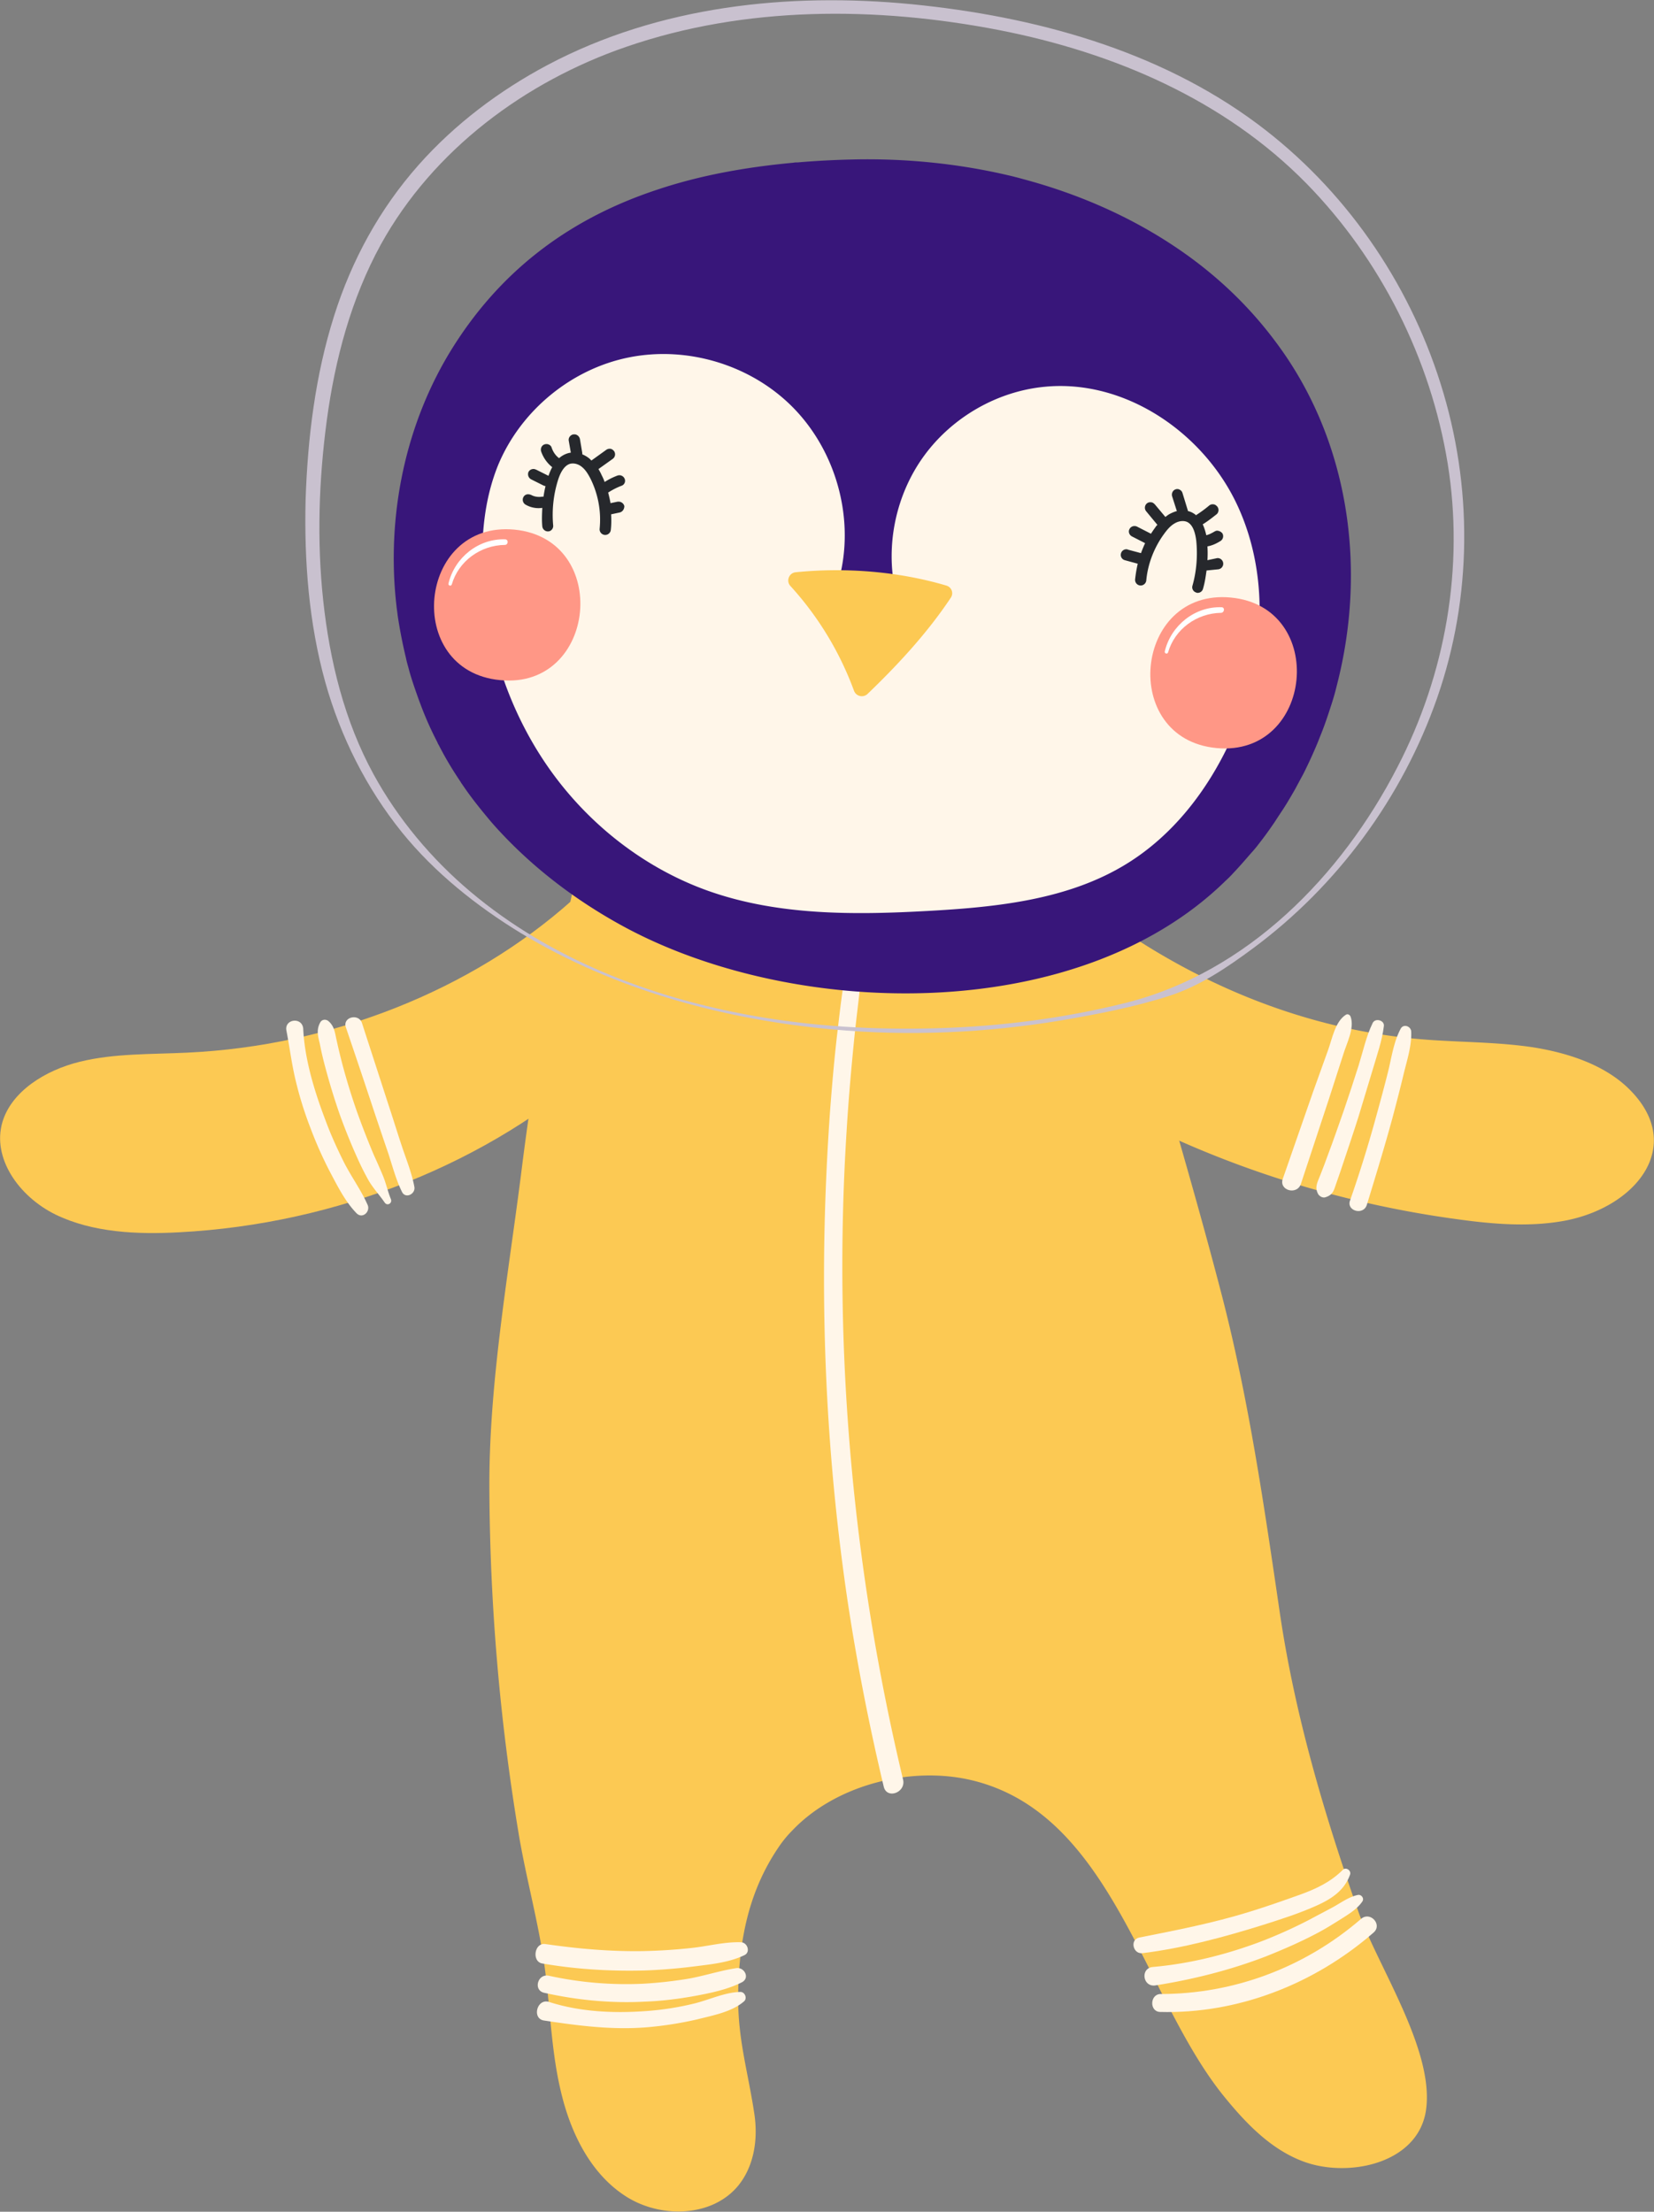 <svg xmlns="http://www.w3.org/2000/svg" width="146.2" height="195.533" viewBox="1310.533 1987.3 146.2 195.533"><rect x="1310.533" y="1987.3" width="146.2" height="195.533" fill="#808080" stroke="none"/><g data-name="penguin2"><g data-name="Group 50"><path d="M1363.51 2081.374c-9.72 8.734-23.21 14.14-37.116 14.868-3.742.208-7.667.026-10.942-1.56-3.275-1.611-5.64-5.016-4.704-8.187.805-2.703 3.768-4.575 6.835-5.328 3.067-.754 6.316-.65 9.513-.806 12.71-.598 25.056-5.484 33.971-13.438 1.352 4.939 2.391 9.41 2.443 14.451Z" fill="#fcc953" fill-rule="evenodd" data-name="Path 170"/><path d="M1412.374 2087.04c8.395 4.03 17.57 6.784 27.031 8.058 3.015.416 6.108.676 9.097.182 6.576-1.066 11.228-6.732 5.9-11.826-2.131-2.028-5.25-3.067-8.343-3.561-3.093-.468-6.264-.442-9.409-.676-11.618-.858-22.249-5.744-30.826-12.58-.572 2.418-.598 5.017-.78 7.46-.26 3.509-1.429 8.135 2.47 10.344a61.896 61.896 0 0 0 4.86 2.6Z" fill="#fcc953" fill-rule="evenodd" data-name="Path 171"/><path d="M1430.594 2156.282c-2.989-8.551-5.562-17.18-6.914-26.252-1.403-9.564-2.78-19.155-5.224-28.512-3.197-12.268-6.576-22.795-9.773-35.089-15.257 5.459-32.853 3.873-46.914-4.158.39.208-2.73 12.84-2.963 14.139a284.641 284.641 0 0 0-2.236 14.867c-1.17 9.123-2.833 18.532-2.78 27.707.051 10.163.91 20.325 2.573 30.332.65 3.95 1.767 7.901 2.313 11.878.52 3.795.572 7.642 1.533 11.41.884 3.51 2.651 6.992 5.718 8.916 3.067 1.923 7.59 1.793 9.877-1.014 1.404-1.742 1.742-4.133 1.404-6.342-.572-3.795-1.456-6.524-1.43-10.397.052-4.73.858-9.123 3.535-13.1.364-.545.78-1.065 1.248-1.533 3.898-4.107 10.63-5.744 15.984-4.418 12.32 3.04 15.05 19.155 22.197 27.94 1.923 2.366 4.133 4.679 7.018 5.744 3.924 1.456 10.084.208 10.812-4.496.806-5.302-4.262-12.762-5.978-17.622Z" fill="#fcc953" fill-rule="evenodd" data-name="Path 172"/></g><g data-name="Group 51"><path d="M1342.535 2077.762c.78 2.417 1.56 4.808 2.34 7.225.39 1.17.753 2.365 1.143 3.535.39 1.196.91 2.443 1.144 3.717.104.624-.78 1.065-1.092.442-.546-1.092-.858-2.34-1.248-3.51a608.039 608.039 0 0 1-1.247-3.69 815.235 815.235 0 0 0-2.47-7.356c-.311-.91 1.144-1.273 1.43-.363Z" fill="#fff6e9" fill-rule="evenodd" data-name="Path 173"/><path d="M1338.844 2077.684c.156-.286.52-.286.728-.104.546.468.572 1.091.728 1.741.156.728.338 1.456.52 2.157a58.046 58.046 0 0 0 1.221 3.977 72.961 72.961 0 0 0 1.534 3.95c.286.625.572 1.274.831 1.898.26.65.416 1.378.676 2.002.156.363-.312.65-.546.311-.441-.65-.987-1.221-1.403-1.923a24.568 24.568 0 0 1-.936-1.845 54.421 54.421 0 0 1-1.637-4.029 57.77 57.77 0 0 1-1.3-4.263 28.492 28.492 0 0 1-.468-2.027c-.156-.65-.312-1.196.052-1.845Z" fill="#fff6e9" fill-rule="evenodd" data-name="Path 174"/><path d="M1337.337 2078.282c.13 2.703 1.013 5.562 1.975 8.083.468 1.273 1.04 2.521 1.638 3.717.65 1.273 1.507 2.443 2.079 3.742.26.598-.468 1.274-.988.728-1.013-1.04-1.715-2.47-2.39-3.743a35.58 35.58 0 0 1-1.69-3.82 32.24 32.24 0 0 1-1.274-4.081c-.364-1.481-.546-2.989-.832-4.47-.234-1.066 1.43-1.274 1.482-.156Z" fill="#fff6e9" fill-rule="evenodd" data-name="Path 175"/><path d="M1429.866 2093.435a112.798 112.798 0 0 0 2.366-7.642c.337-1.222.675-2.47.987-3.717.312-1.247.494-2.65 1.118-3.82.26-.494.936-.208.936.26.052 1.247-.39 2.573-.676 3.768-.312 1.3-.65 2.6-.988 3.873-.702 2.573-1.481 5.12-2.261 7.667-.312.962-1.82.52-1.482-.39Z" fill="#fff6e9" fill-rule="evenodd" data-name="Path 176"/><path d="M1427.241 2091.173c.234-.598.468-1.195.676-1.793.494-1.3.936-2.6 1.404-3.925.441-1.3.883-2.625 1.3-3.95.389-1.248.675-2.6 1.247-3.77.234-.467 1.065-.233.987.287-.156 1.3-.623 2.599-.987 3.846l-1.248 4.133c-.416 1.325-.858 2.625-1.3 3.95-.207.65-.441 1.3-.675 1.976-.208.624-.286 1.014-.962 1.222-.234.077-.494-.078-.624-.26-.364-.65-.052-1.092.182-1.716Z" fill="#fff6e9" fill-rule="evenodd" data-name="Path 177"/><path d="M1423.914 2091.537c.884-2.573 1.794-5.12 2.677-7.693.442-1.222.884-2.444 1.326-3.691.364-.988.624-2.547 1.585-3.145.182-.104.364.026.416.182.364 1.014-.364 2.365-.65 3.327-.415 1.3-.831 2.573-1.247 3.872l-2.495 7.564c-.338 1.04-1.95.598-1.612-.416Z" fill="#fff6e9" fill-rule="evenodd" data-name="Path 178"/><path d="M1359.066 2164.287c2.755.884 5.718 1.014 8.577.806a25.458 25.458 0 0 0 4.184-.65c1.326-.312 2.756-1.013 4.133-1.04.416-.025.65.572.338.832-1.066.936-2.781 1.248-4.107 1.586a31.912 31.912 0 0 1-4.418.701c-3.093.26-6.108-.13-9.175-.597-1.066-.182-.598-1.976.468-1.638Z" fill="#fff6e9" fill-rule="evenodd" data-name="Path 179"/><path d="M1359.066 2161.974c2.729.598 5.51.832 8.317.702a37.223 37.223 0 0 0 4.133-.468c1.377-.26 2.729-.702 4.106-.91.702-.104 1.222.858.494 1.248-1.274.65-2.807.961-4.21 1.221-1.456.26-2.912.442-4.393.494-2.963.156-5.952-.13-8.863-.78-1.014-.208-.598-1.741.416-1.507Z" fill="#fff6e9" fill-rule="evenodd" data-name="Path 180"/><path d="M1358.728 2159.167c2.885.416 5.77.676 8.68.624a48.08 48.08 0 0 0 4.341-.286c1.404-.156 2.86-.546 4.29-.494.57.026.857.884.285 1.144-1.352.65-2.937.805-4.393.987a49.797 49.797 0 0 1-4.418.364c-3.015.078-6.082-.104-9.071-.624-.91-.182-.676-1.845.286-1.715Z" fill="#fff6e9" fill-rule="evenodd" data-name="Path 181"/><path d="M1430.854 2155.294s0 .026 0 0c-.026.026-.026 0 0 0Z" fill="#eae591" fill-rule="evenodd" data-name="Path 182"/><path d="M1413.128 2163.586c6.42 0 12.71-2.314 17.726-6.654.806-.676 1.897.52 1.092 1.221-5.277 4.6-12.06 7.2-18.87 7.018-.962-.026-.91-1.585.052-1.585Z" fill="#fff6e9" fill-rule="evenodd" data-name="Path 183"/><path d="M1412.452 2161.194c3.223-.286 6.368-1.065 9.435-2.209a42.314 42.314 0 0 0 4.445-2.001c.675-.364 1.377-.728 2.053-1.092.702-.39 1.403-.91 2.183-1.066.286-.052.572.286.39.572-.442.65-1.118 1.066-1.767 1.482-.702.442-1.404.884-2.132 1.273-1.507.806-3.067 1.482-4.626 2.106-3.171 1.221-6.498 2.053-9.825 2.573-1.092.104-1.274-1.56-.156-1.638Z" fill="#fff6e9" fill-rule="evenodd" data-name="Path 184"/><path d="M1411.23 2158.595c3.275-.65 6.498-1.274 9.695-2.261 1.534-.468 3.067-1.014 4.6-1.56 1.352-.494 2.626-1.091 3.692-2.157.26-.286.78.026.65.416-.494 1.403-1.664 2.157-2.938 2.729-1.56.702-3.197 1.222-4.834 1.741-3.43 1.066-6.992 2.028-10.553 2.47-.857.13-1.17-1.196-.312-1.378Z" fill="#fff6e9" fill-rule="evenodd" data-name="Path 185"/><path d="M1390.36 2144.638c-4.471-18.714-6.213-38.156-4.991-57.39.156-2.625.39-5.276.65-7.9.26-2.678.676-5.355.805-8.058.027-.676-.987-.65-1.117-.052-.598 2.365-.858 4.808-1.144 7.225-.286 2.418-.494 4.86-.675 7.278-.338 4.834-.52 9.669-.52 14.53 0 9.668.701 19.31 2.131 28.876a199.747 199.747 0 0 0 3.145 16.088c.26 1.17 1.975.546 1.715-.597Z" fill="#fff6e9" fill-rule="evenodd" data-name="Path 186"/></g><path d="M1339.286 2047.612c1.352 4.834 3.639 9.382 6.784 13.281 2.885 3.561 6.602 6.524 10.526 8.915 8.292 5.017 17.909 7.616 27.5 8.5 6.757.623 13.619.311 20.299-.806 3.17-.546 6.42-1.17 9.487-2.158 2.729-.883 5.094-2.495 7.381-4.184 7.486-5.536 13.23-13.36 16.297-22.145 3.119-8.94 3.17-18.74.312-27.785-2.86-9.097-8.525-17.258-16.193-22.976-8.785-6.55-19.753-9.513-30.54-10.579-10.942-1.065-22.353.156-32.177 5.355-4.263 2.26-8.214 5.224-11.437 8.863-3.43 3.872-5.9 8.395-7.46 13.333-1.663 5.25-2.338 10.787-2.52 16.27-.13 5.407.286 10.891 1.741 16.116Zm.13-23.133c.728-5.406 2.157-10.786 4.783-15.569 4.626-8.369 12.761-14.399 21.676-17.466 10.527-3.639 22.145-3.587 32.984-1.481 10.084 1.975 19.883 6.134 27.187 13.593 6.523 6.68 10.942 15.465 12.45 24.718 1.481 9.175-.182 18.636-4.445 26.85-4.964 9.642-13.282 18.115-23.938 20.818-5.458 1.378-11.176 2.106-16.79 2.262-5.433.155-10.943-.156-16.297-1.118-8.993-1.612-17.83-4.99-24.9-10.943-3.43-2.885-6.42-6.445-8.577-10.396-2.573-4.705-3.873-10.033-4.445-15.335-.572-5.276-.39-10.683.312-15.933Z" fill="#c9c1cf" fill-rule="evenodd" data-name="Path 187"/><g data-name="Group 56"><path d="M1428.697 2047.898c-.156.65-.338 1.273-.546 1.897-.26.806-.52 1.585-.832 2.365-.13.312-.234.598-.364.91a42.41 42.41 0 0 1-1.013 2.235c-.182.39-.39.754-.598 1.144-.13.234-.234.442-.364.675-.39.676-.78 1.352-1.222 2.002-.208.312-.39.598-.597.91-.442.65-.91 1.3-1.404 1.923-.208.286-.442.546-.676.806-.494.571-.987 1.143-1.507 1.689-.234.26-.494.52-.754.754l-.104.104c-13.074 12.632-37.87 12.06-52.919 3.976-4.002-2.157-7.719-4.912-10.838-8.213-.494-.52-.962-1.04-1.404-1.585-.78-.936-1.533-1.898-2.209-2.911-.026-.026-.052-.052-.052-.078-.13-.208-.26-.39-.39-.598a28.637 28.637 0 0 1-1.585-2.73 1.214 1.214 0 0 1-.13-.26 29.254 29.254 0 0 1-1.43-3.196l-.234-.624c-.285-.806-.571-1.611-.805-2.443-.104-.416-.234-.806-.312-1.222 0-.026-.026-.078-.026-.104a42.804 42.804 0 0 1-.702-3.638c-.026-.286-.078-.546-.104-.832-.91-7.954.78-16.219 5.068-22.977 4.549-7.173 10.787-11.41 17.883-13.775 3.846-1.3 7.927-2.027 12.138-2.417.104-.026.233-.026.363-.026a77.743 77.743 0 0 1 4.913-.26c4.522-.104 9.149.338 13.62 1.377.467.104.961.234 1.429.364 4.756 1.274 9.279 3.223 13.333 5.926 3.405 2.262 6.446 5.069 8.942 8.422 6.55 8.707 8.109 20.065 5.432 30.41Z" fill="#38167a" fill-rule="evenodd" data-name="Path 188"/><path d="M1389.684 2039.606c-.91-4.132.052-8.629 2.547-12.034 2.495-3.405 6.472-5.692 10.682-6.082 7.122-.676 14.088 4.107 17.05 10.605 2.964 6.498 2.288 14.269-.701 20.767-2.001 4.314-5.017 8.24-9.071 10.76-5.172 3.223-11.514 3.873-17.596 4.21-6.55.365-13.282.417-19.442-1.766-5.718-2.028-10.708-5.979-14.165-10.943-3.457-4.964-5.433-10.942-5.77-16.998-.182-3.301.104-6.654 1.351-9.721 2.001-4.809 6.472-8.5 11.592-9.513 5.12-1.014 10.657.65 14.348 4.315 3.69 3.664 5.406 9.227 4.418 14.32a9.283 9.283 0 0 1-.858 2.47 72.66 72.66 0 0 0 5.823.234c-.078-.208-.182-.442-.208-.624Z" fill="#fff6e9" fill-rule="evenodd" data-name="Path 189"/><g data-name="Group 54"><g data-name="Group 52"><path d="M1419.314 2040.126c-8.577-.806-9.851 12.502-1.248 13.308 8.577.805 9.851-12.502 1.248-13.308Z" fill="#ff9786" fill-rule="evenodd" data-name="Path 190"/><path d="M1418.508 2040.984c-2.365-.078-4.47 1.611-5.016 3.898-.052.182.208.286.286.104.597-2.079 2.547-3.482 4.704-3.508.286-.026.338-.494.026-.494Z" fill="#fff" fill-rule="evenodd" data-name="Path 191"/></g><g data-name="Group 53"><path d="M1355.999 2034.122c-8.578-.806-9.851 12.502-1.248 13.308 8.551.831 9.825-12.476 1.248-13.308Z" fill="#ff9786" fill-rule="evenodd" data-name="Path 192"/><path d="M1355.193 2034.98c-2.365-.078-4.47 1.611-5.016 3.898-.052.182.208.286.286.104.597-2.079 2.547-3.482 4.704-3.508.286 0 .338-.468.026-.494Z" fill="#fff" fill-rule="evenodd" data-name="Path 193"/></g></g><path d="M1394.57 2040.152c-2.08 3.119-4.652 5.9-7.356 8.5a.736.736 0 0 1-1.195-.287 28.159 28.159 0 0 0-5.614-9.253c-.416-.441-.13-1.17.468-1.221 4.392-.442 9.044-.078 13.281 1.17.494.13.702.675.416 1.091Z" fill="#fcc953" fill-rule="evenodd" data-name="Path 194"/><g data-name="Group 55"><path d="m1365.278 2032.615-.728.155c.026.442.026.91-.026 1.378a.498.498 0 0 1-.546.442.498.498 0 0 1-.442-.546 8.146 8.146 0 0 0-.78-4.367c-.26-.52-.493-.857-.78-1.091-.311-.26-.701-.364-1.039-.286-.572.156-.91.884-1.092 1.481a10.298 10.298 0 0 0-.415 3.977c.026.26-.182.52-.442.52h-.078a.498.498 0 0 1-.442-.442c-.052-.546-.026-1.092 0-1.637a2.286 2.286 0 0 1-1.482-.286.502.502 0 0 1-.182-.676.454.454 0 0 1 .468-.234c.078 0 .13.026.208.052.286.156.624.208.962.156h.13c.052-.312.104-.624.182-.936-.052 0-.104-.026-.182-.052l-1.092-.546a.516.516 0 0 1-.234-.65.49.49 0 0 1 .494-.26c.052 0 .104.027.182.053l1.092.546c.104-.286.208-.546.338-.78h-.026a3.025 3.025 0 0 1-.962-1.378c-.078-.26.052-.546.312-.624.078-.026.13-.026.208-.026.182.026.364.13.416.338.13.364.337.676.65.91.233-.208.52-.364.805-.442.078-.026.156-.026.234-.052l-.182-1.04c-.052-.26.13-.52.416-.571h.13c.208.026.39.182.442.416l.208 1.247v.104a2.4 2.4 0 0 1 .65.39l.155.156 1.3-.936a.523.523 0 0 1 .338-.104c.13 0 .26.078.364.208a.493.493 0 0 1-.104.676l-1.274.91c.104.182.208.364.26.494.104.208.208.415.286.65a5.879 5.879 0 0 1 1.144-.572c.078-.026.156-.026.208-.026.182.026.338.13.415.311a.462.462 0 0 1-.285.624 6.193 6.193 0 0 0-1.17.598c.078.312.156.624.208.936l.624-.13h.156c.208.026.39.182.441.39 0 .26-.155.52-.441.572Z" fill="#26282c" fill-rule="evenodd" data-name="Path 195"/><path d="M1418.118 2036.643h.104a.498.498 0 0 1 0 .988l-1.04.104c-.077.546-.155 1.091-.311 1.611a.483.483 0 0 1-.52.364c-.026 0-.052 0-.078-.026a.482.482 0 0 1-.338-.598c.364-1.273.468-2.65.338-3.976-.078-.624-.26-1.404-.806-1.664-.286-.13-.702-.104-1.066.104-.337.182-.623.468-.961.936-.884 1.196-1.456 2.677-1.586 4.133a.498.498 0 0 1-.546.441.498.498 0 0 1-.441-.545c.052-.468.13-.936.233-1.378l-1.143-.312a.482.482 0 0 1-.338-.598.483.483 0 0 1 .52-.364c.026 0 .052 0 .078.026l1.17.312c.103-.285.233-.597.363-.883l-1.17-.598c-.233-.13-.337-.416-.207-.65a.49.49 0 0 1 .494-.26c.052 0 .13.026.181.052l1.222.624c.13-.208.26-.39.39-.572.052-.078.104-.156.182-.208l-.988-1.195a.496.496 0 0 1 .052-.702.466.466 0 0 1 .364-.104c.13 0 .234.078.338.182l.936 1.117c.13-.103.26-.207.416-.285.207-.104.39-.182.597-.234l-.416-1.3c-.077-.26.052-.546.312-.624.052-.026.13-.026.182-.026.182.026.364.156.416.338l.494 1.612c.104.026.208.052.312.104.156.078.286.156.39.26a11.16 11.16 0 0 0 1.17-.858.466.466 0 0 1 .363-.104c.13 0 .234.078.338.182a.496.496 0 0 1-.052.702c-.078.052-.702.571-1.221.883.13.286.234.598.312.962.233-.052.441-.156.753-.338.104-.052.182-.078.286-.052a.616.616 0 0 1 .39.234.502.502 0 0 1-.182.676c-.338.208-.702.39-1.144.468.026.415.026.805 0 1.221l.858-.182Z" fill="#26282c" fill-rule="evenodd" data-name="Path 196"/></g></g></g></svg>
